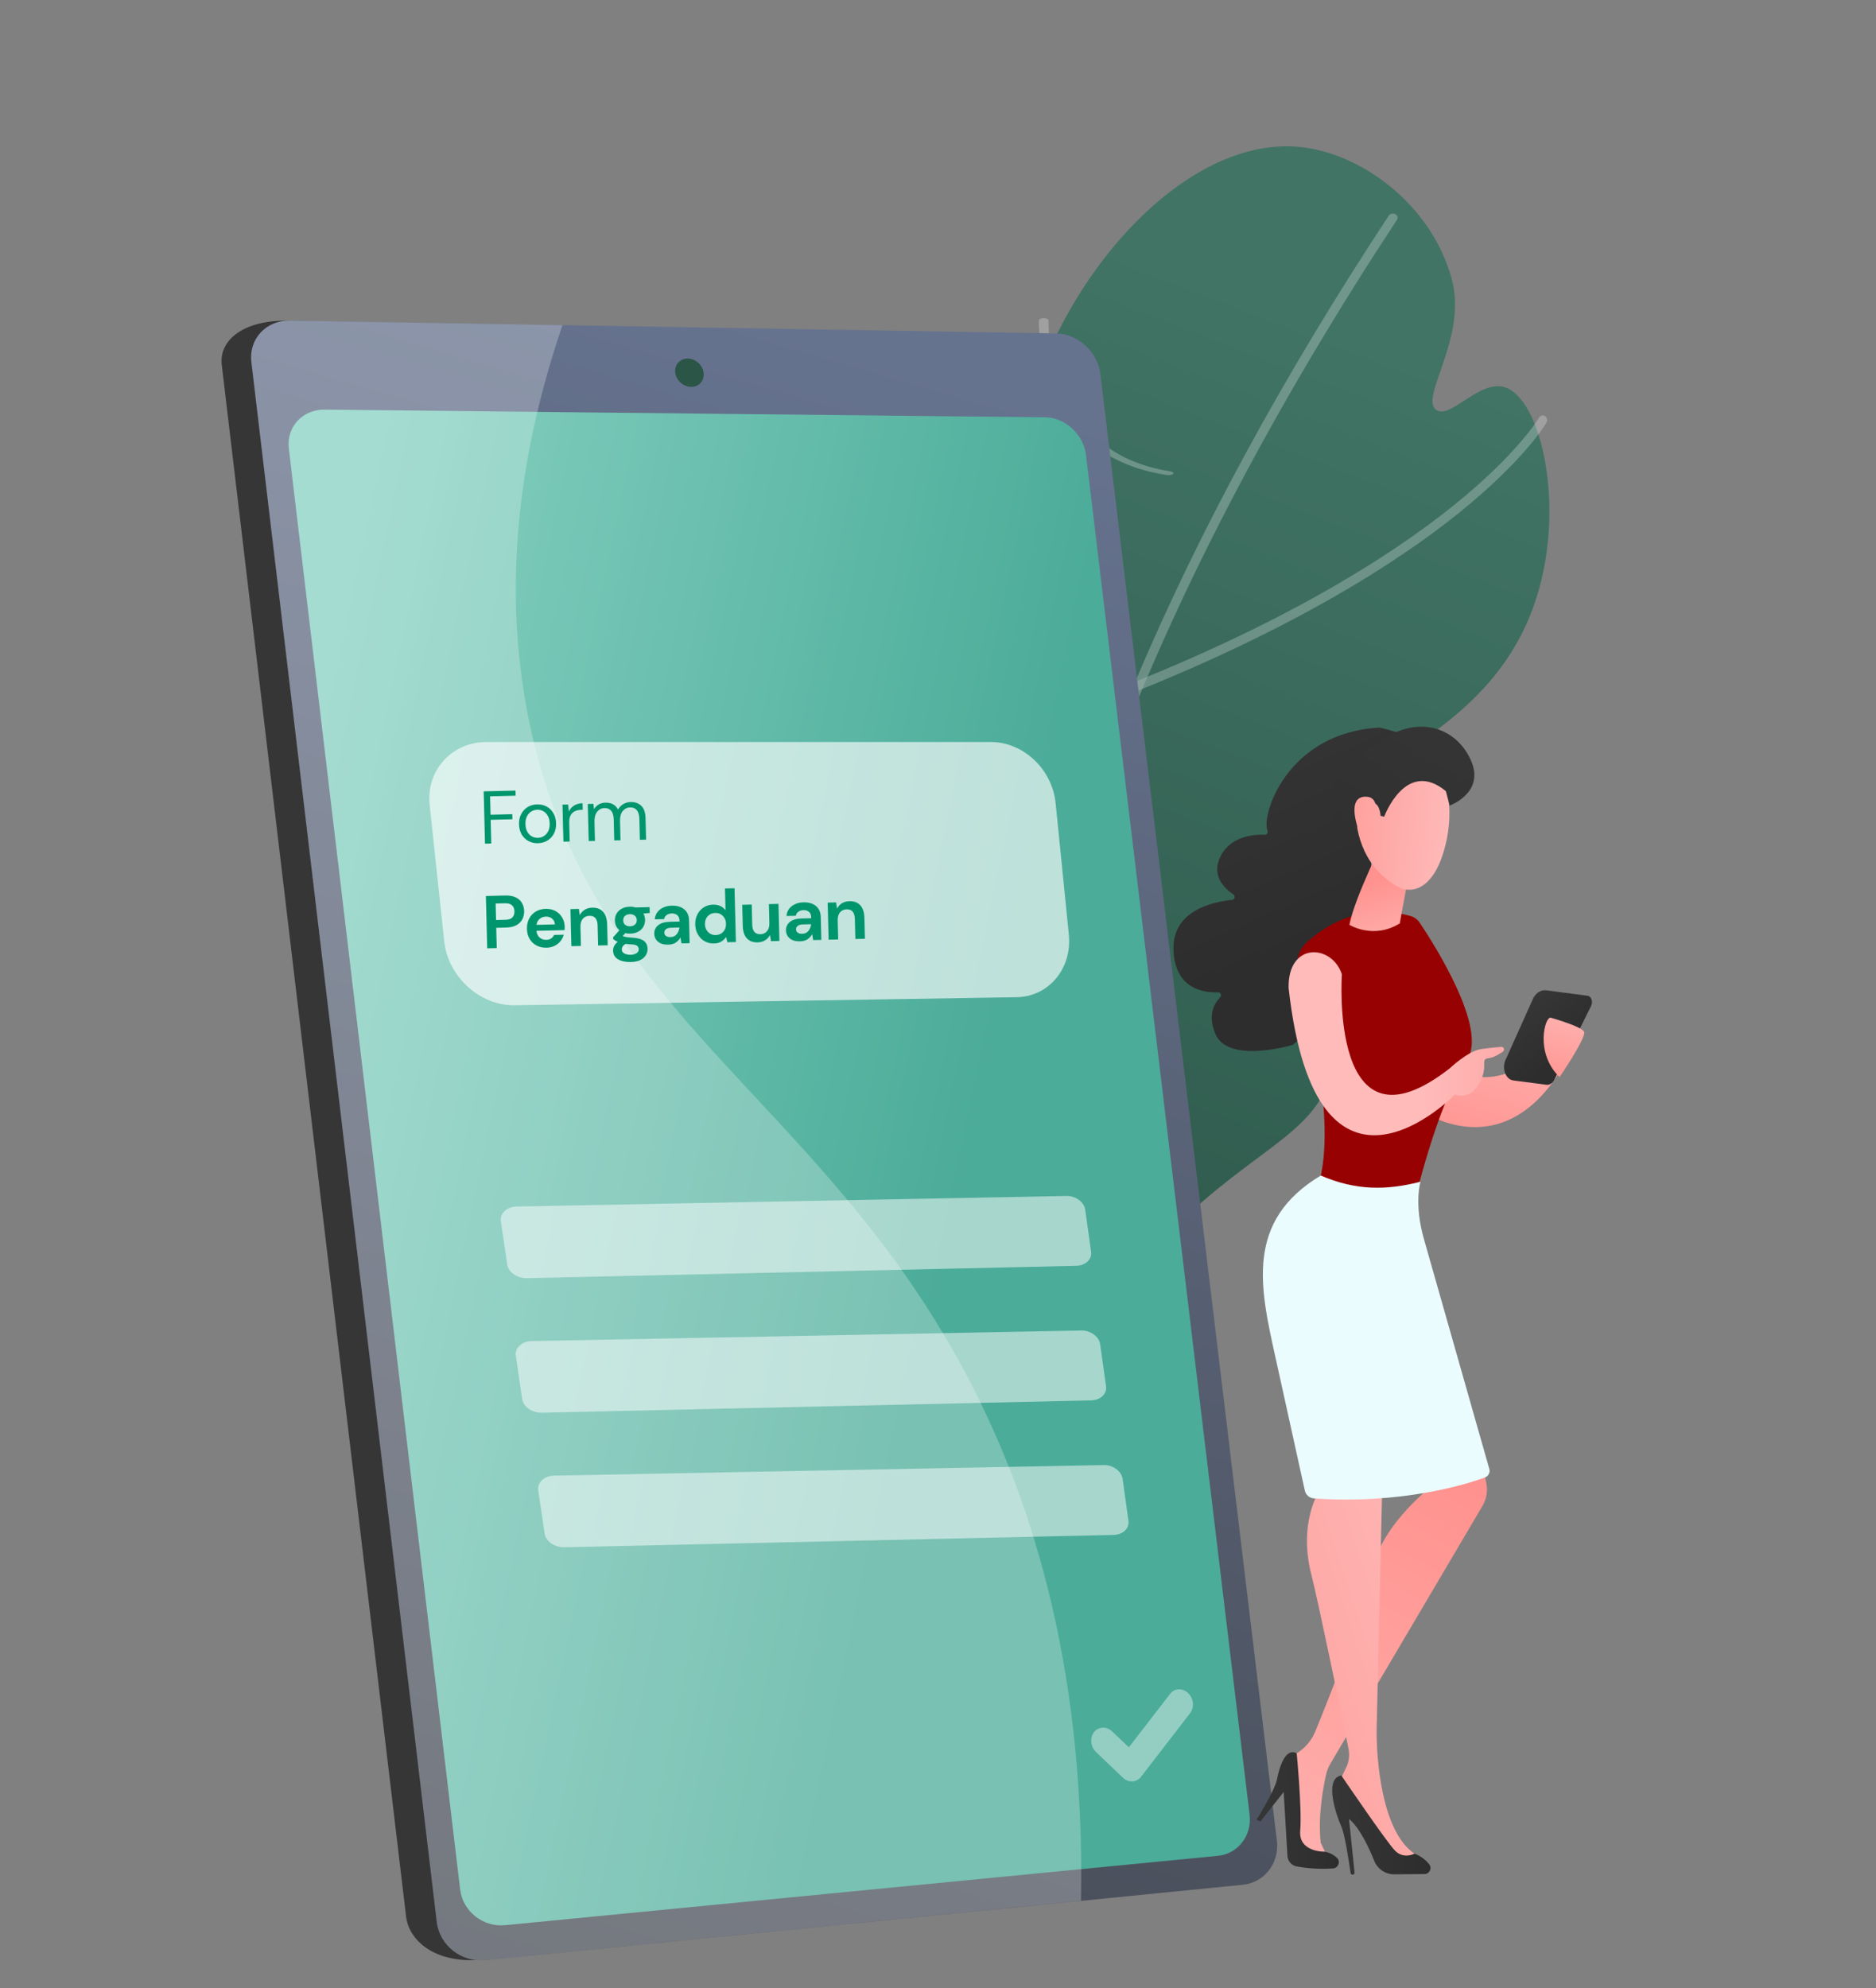 <svg width="251" height="266" viewBox="0 0 251 266" fill="none" xmlns="http://www.w3.org/2000/svg">
<rect x="0" y="0" width="251" height="266" fill="#808080" stroke="none"/>
<path d="M134.776 197.376C121.94 198.087 97.473 146.781 114.564 119.487C121.697 108.098 132.464 106.641 137.015 92.139C141.081 79.193 134.299 74.632 136.431 60.22C139.426 39.952 157.398 17.974 173.949 19.666C182.251 20.511 191.543 27.447 194.233 37.307C196.382 45.206 189.852 53.23 192.164 54.832C194.062 56.145 197.903 50.792 201.285 51.791C206.277 53.257 209.713 68.38 205.207 81.055C197.489 102.763 171.376 103.519 170.306 119.163C169.622 129.131 180.003 132.244 178.293 142.517C176.791 151.558 168.075 153.277 156.912 164.459C139.444 181.984 141.657 196.998 134.776 197.376Z" fill="url(#paint0_linear_5995_12230)"/>
<g opacity="0.5">
<path opacity="0.5" d="M137.854 208.55C137.594 208.612 137.308 208.534 137.146 208.332C137.003 208.153 137.003 207.927 137.111 207.756C137.111 207.422 136.86 206.332 136.564 205.087C134.907 198.069 130.509 179.434 134.88 149.773C140.38 112.471 157.515 71.792 185.811 28.849C185.99 28.584 186.376 28.491 186.68 28.646C186.985 28.802 187.092 29.137 186.913 29.401C156.512 75.534 123.316 143.423 137.809 204.862C138.463 207.64 138.58 208.145 138.033 208.472C137.979 208.503 137.917 208.534 137.854 208.55Z" fill="white"/>
<path opacity="0.5" d="M146.744 94.544C146.449 94.641 146.131 94.465 146.032 94.147C145.926 93.82 146.09 93.458 146.392 93.343C171.444 83.886 186.292 74.191 194.346 67.736C203.061 60.743 205.899 55.913 205.923 55.869C206.095 55.577 206.454 55.48 206.724 55.666C206.994 55.851 207.084 56.239 206.912 56.531C206.798 56.734 203.985 61.546 195.13 68.672C187.012 75.206 172.033 84.999 146.768 94.535C146.76 94.535 146.752 94.535 146.744 94.544Z" fill="white"/>
<path opacity="0.5" d="M156.524 63.56C156.399 63.575 156.255 63.575 156.13 63.553C148.653 62.418 143.498 58.57 140.818 52.12C138.836 47.364 138.998 42.876 139.007 42.831C139.016 42.686 139.302 42.567 139.661 42.571C140.011 42.575 140.298 42.694 140.289 42.843C140.28 43.017 139.742 60.498 156.578 63.054C156.91 63.106 157.08 63.259 156.963 63.397C156.874 63.479 156.721 63.538 156.524 63.56Z" fill="white"/>
<path opacity="0.5" d="M135.001 149.068C134.821 149.122 134.623 149.095 134.452 148.978C124.072 141.79 119.061 129.222 116.678 119.947C114.105 109.943 113.97 101.496 113.97 101.415C113.961 101.064 114.249 100.767 114.6 100.767C114.951 100.758 115.247 101.046 115.247 101.397C115.247 101.478 115.382 109.79 117.919 119.659C120.249 128.709 125.133 140.962 135.171 147.925C135.459 148.123 135.531 148.528 135.333 148.816C135.261 148.942 135.135 149.023 135.001 149.068Z" fill="white"/>
</g>
<path d="M142.817 50.366L166.303 245.637C166.654 248.561 164.639 251.188 161.815 251.466L63.976 262.208C57.985 262.577 54.702 259.518 54.333 256.405L29.669 48.801C29.3 45.706 32.242 42.899 38.259 42.899L136.988 44.977C139.849 45.031 142.466 47.451 142.817 50.366Z" fill="url(#paint1_linear_5995_12230)"/>
<path d="M147.224 50.025L170.845 246.276C171.196 249.218 169.172 251.854 166.339 252.142L64.902 262.236C61.718 262.55 58.803 260.247 58.434 257.126L33.635 48.442C33.267 45.329 35.605 42.828 38.816 42.882L141.368 44.609C144.238 44.663 146.864 47.101 147.224 50.025Z" fill="url(#paint2_linear_5995_12230)"/>
<path d="M145.3 60.847L167.193 242.803C167.526 245.556 165.628 248.012 162.975 248.273L67.574 257.557C64.615 257.845 61.907 255.695 61.565 252.78L38.646 60.01C38.304 57.113 40.472 54.765 43.458 54.801L139.831 55.827C142.511 55.854 144.967 58.112 145.3 60.847Z" fill="url(#paint3_linear_5995_12230)"/>
<path d="M94.145 49.885C94.271 50.929 93.524 51.766 92.472 51.757C91.419 51.748 90.466 50.884 90.34 49.84C90.214 48.797 90.969 47.96 92.022 47.969C93.065 47.987 94.019 48.842 94.145 49.885Z" fill="url(#paint4_linear_5995_12230)"/>
<g opacity="0.5">
<path opacity="0.5" d="M128.802 182.995C109.274 146.885 80.103 136.071 71.315 98.854C66.566 78.739 69.804 59.487 75.255 43.501L38.816 42.889C35.605 42.835 33.267 45.336 33.635 48.449L58.434 257.124C58.803 260.254 61.718 262.557 64.902 262.233L144.634 254.29C145.227 221.94 137.51 199.089 128.802 182.995Z" fill="white"/>
</g>
<g opacity="0.8">
<g opacity="0.8">
<path opacity="0.8" d="M145.197 161.834C145.051 160.82 143.924 159.973 142.676 159.999L69.126 161.414C67.805 161.441 66.859 162.358 67.017 163.389L67.865 169.172C68.023 170.212 69.211 171.024 70.519 170.998L143.985 169.347C145.233 169.32 146.13 168.473 145.984 167.468L145.197 161.834Z" fill="white"/>
<path opacity="0.8" d="M147.197 179.834C147.051 178.82 145.924 177.973 144.676 177.999L71.126 179.414C69.805 179.441 68.859 180.358 69.017 181.389L69.865 187.172C70.023 188.212 71.211 189.024 72.519 188.998L145.985 187.347C147.233 187.32 148.13 186.473 147.984 185.468L147.197 179.834Z" fill="white"/>
<path opacity="0.8" d="M150.197 197.834C150.051 196.82 148.924 195.973 147.676 195.999L74.126 197.414C72.805 197.441 71.859 198.358 72.017 199.389L72.865 205.172C73.023 206.212 74.211 207.024 75.519 206.998L148.985 205.347C150.233 205.32 151.13 204.473 150.984 203.468L150.197 197.834Z" fill="white"/>
<g opacity="0.8">
<path opacity="0.8" d="M151.502 238.32C151.061 238.338 150.611 238.176 150.233 237.816L146.653 234.406C145.907 233.696 145.781 232.499 146.374 231.734C146.968 230.97 148.057 230.925 148.803 231.636L151.034 233.759L156.566 226.598C157.15 225.833 158.23 225.797 158.967 226.508C159.705 227.218 159.831 228.406 159.246 229.171L152.653 237.717C152.356 238.095 151.933 238.293 151.502 238.32Z" fill="white"/>
</g>
</g>
<path opacity="0.8" d="M132.581 99.269H65.1C60.504 99.269 56.987 102.993 57.49 107.725L59.442 125.978C59.946 130.701 64.264 134.561 68.842 134.489L136.035 133.409C140.316 133.337 143.465 129.568 143.006 125.025L141.234 107.419C140.766 102.867 136.88 99.269 132.581 99.269Z" fill="white"/>
</g>
<path d="M184.553 97.34C172.116 98.036 168.706 109.157 169.585 111.131C169.699 111.394 169.495 111.681 169.21 111.672C167.753 111.615 164.612 111.844 163.26 114.647C162.072 117.122 163.765 118.818 165.018 119.67C165.32 119.875 165.214 120.351 164.848 120.383C162.251 120.646 156.741 121.826 157.009 127.21C157.262 132.233 160.908 132.831 162.976 132.757C163.326 132.749 163.505 133.167 163.26 133.421C162.414 134.282 161.567 135.847 162.609 138.314C164.245 142.181 172.026 140.051 172.93 139.789C172.987 139.772 173.036 139.739 173.084 139.698L184.032 129.594C184.113 129.512 184.162 129.406 184.154 129.283L183.356 113.934C183.348 113.811 183.283 113.696 183.185 113.631L188.752 100.101C191.626 98.971 184.699 97.332 184.553 97.34Z" fill="url(#paint5_linear_5995_12230)"/>
<path d="M207.448 139.494C207.448 139.494 199.887 148.614 192.269 141.206L189.33 148.074C189.33 148.074 200.449 156.744 208.881 143.099L207.448 139.494Z" fill="url(#paint6_linear_5995_12230)"/>
<path d="M188.777 122.564C186.677 121.933 180.564 120.761 174.753 126.161C173.768 127.079 173.361 128.472 173.719 129.775C175.282 135.561 179.4 152.663 175.787 160.063C175.787 160.063 182.152 167.127 189.094 161.432C189.094 161.432 192.212 147.763 196.289 141.756C199.105 137.61 191.796 126.194 189.949 123.441C189.664 123.023 189.257 122.712 188.777 122.564Z" fill="#980101"/>
<path d="M185.521 111.533C185.521 111.533 181.289 119.883 180.54 123.718C180.54 123.718 183.739 125.734 187.287 123.53C187.287 123.53 188.777 114.819 189.477 113.319L185.521 111.533Z" fill="url(#paint7_linear_5995_12230)"/>
<path d="M197.201 190.137C197.177 190.76 198.259 195.685 198.845 198.307C199.081 199.364 198.919 200.471 198.381 201.413L177.984 235.978C177.74 236.396 177.561 236.847 177.447 237.322C177.073 238.945 176.299 242.919 176.706 246.533L177.765 248.738L173.198 247.697L172.205 235.356L173.5 234.561C174.615 233.872 175.486 232.848 175.982 231.635C177.83 227.12 182.404 215.639 183.592 210.042C184.935 203.683 191.951 198.512 191.951 198.512L190.722 195.578L197.201 190.137Z" fill="url(#paint8_linear_5995_12230)"/>
<path d="M168.12 243.452C168.12 243.452 170.586 239.519 170.871 237.986C171.164 236.454 171.969 233.75 173.491 234.561C173.491 234.561 174.208 242.002 173.963 244.911C173.719 247.82 177.227 247.722 177.227 247.722C177.227 247.722 178.196 247.861 178.904 248.574C179.392 249.066 179.042 249.918 178.35 249.967C177.203 250.041 175.38 250.057 173.459 249.689C172.791 249.557 172.295 248.984 172.254 248.295L171.75 239.732L168.64 243.682L168.12 243.452Z" fill="url(#paint9_linear_5995_12230)"/>
<path d="M185.008 195.645C185.008 195.645 184.292 226.564 184.195 230.956C184.097 235.349 184.886 245.084 189.257 247.993L187.353 249.411C187.353 249.411 184.976 247.379 182.648 243.462C180.035 239.061 179.246 238.258 179.246 238.258L180.109 236.471C180.491 235.693 180.597 234.808 180.426 233.956C179.482 229.35 176.332 214.034 175.469 210.74C174.452 206.847 174.379 201.644 177.911 197.292C181.452 192.941 185.008 195.645 185.008 195.645Z" fill="url(#paint10_linear_5995_12230)"/>
<path d="M180.971 250.802C180.833 250.802 180.719 250.704 180.703 250.573C180.556 249.54 179.954 245.41 179.457 244.337C178.888 243.108 177.032 237.953 179.457 237.519C179.457 237.519 185.48 246.385 186.636 247.574C187.792 248.77 189.249 247.992 189.249 247.992C189.249 247.992 190.372 248.328 191.227 249.417C191.634 249.942 191.251 250.704 190.6 250.712L186.539 250.753C185.358 250.761 184.3 250.04 183.861 248.942C183.145 247.148 181.915 244.509 180.491 243.345L181.232 250.507C181.256 250.663 181.134 250.802 180.971 250.802Z" fill="url(#paint11_linear_5995_12230)"/>
<path d="M190.055 158.095C190.055 158.095 189.143 161.028 190.543 165.863L199.26 196.511C199.399 196.995 199.138 197.495 198.674 197.667C196.07 198.609 187.499 201.272 175.795 200.461C175.209 200.42 174.712 200.002 174.582 199.42C173.809 195.93 171.18 184.006 170.643 181.556C168.575 172.222 166.581 163.347 176.715 157.267C181.386 159.275 185.432 159.275 190.055 158.095Z" fill="#EBFCFF"/>
<path d="M179.539 130.348C179.539 130.348 177.781 155.587 193.986 142.91C193.986 142.91 196.379 140.632 198.105 140.362C199.032 140.214 200.082 140.116 200.856 140.05C201.206 140.026 201.368 140.476 201.083 140.681C200.53 141.074 199.797 141.501 199.163 141.566C197.942 141.697 199.244 142.599 197.909 144.951C196.582 147.311 194.678 146.417 194.678 146.417C194.678 146.417 176.12 165.552 172.409 132.175C172.287 125.972 178.22 126.299 179.539 130.348Z" fill="url(#paint12_linear_5995_12230)"/>
<path d="M212.421 133.218L206.911 132.489C206.252 132.382 205.576 132.767 205.169 133.48L201.547 141.552C200.864 142.757 201.352 144.355 202.451 144.543L206.879 145.117C207.302 145.19 207.733 144.92 207.977 144.437L212.877 134.586C213.162 134.013 212.926 133.3 212.421 133.218Z" fill="url(#paint13_linear_5995_12230)"/>
<path d="M208.661 144.099C208.661 144.099 212.364 138.666 211.933 138.002C211.501 137.33 208.254 136.38 207.489 136.15C206.732 135.921 205.299 140.846 208.661 144.099Z" fill="url(#paint14_linear_5995_12230)"/>
<path d="M193.009 103.986C193.009 103.986 194.841 107.583 193.327 113.328C191.821 119.073 188.793 119.761 186.775 118.499C184.748 117.237 182.086 114.91 181.443 109.837C180.809 104.756 190.519 99.446 193.009 103.986Z" fill="url(#paint15_linear_5995_12230)"/>
<path d="M185.196 109.255C185.196 109.255 188.085 101.421 193.449 105.838L193.962 107.772C193.962 107.772 198.691 106.075 196.827 101.781C194.963 97.487 190.12 95.644 185.147 98.831C180.174 102.019 177.52 104.723 178.057 108.706C178.595 112.689 181.484 111.132 181.484 111.132C181.484 111.132 181.867 108.149 183.234 107.534C184.601 106.919 184.715 109.148 184.715 109.148L185.196 109.255Z" fill="url(#paint16_linear_5995_12230)"/>
<path d="M183.657 110.582C183.657 110.582 185.163 106.566 182.697 106.583C180.223 106.599 181.476 110.442 182.062 111.836L183.657 110.582Z" fill="url(#paint17_linear_5995_12230)"/>
<path d="M64.891 112.869L64.715 105.871L68.973 105.764L68.991 106.453L65.572 106.54L65.634 108.999L68.543 108.925L68.56 109.605L65.651 109.679L65.731 112.848L64.891 112.869ZM71.979 112.81C71.512 112.822 71.09 112.726 70.711 112.522C70.332 112.318 70.028 112.026 69.799 111.645C69.576 111.257 69.457 110.8 69.444 110.273C69.431 109.747 69.529 109.287 69.74 108.895C69.95 108.497 70.238 108.186 70.606 107.963C70.981 107.74 71.401 107.623 71.868 107.611C72.334 107.6 72.757 107.696 73.135 107.899C73.514 108.103 73.815 108.399 74.038 108.787C74.268 109.168 74.389 109.622 74.403 110.148C74.416 110.675 74.317 111.137 74.107 111.536C73.897 111.928 73.605 112.236 73.23 112.459C72.862 112.681 72.445 112.798 71.979 112.81ZM71.961 112.09C72.247 112.083 72.512 112.006 72.755 111.86C72.998 111.714 73.193 111.499 73.339 111.215C73.485 110.932 73.553 110.583 73.543 110.17C73.532 109.757 73.447 109.412 73.287 109.136C73.133 108.86 72.931 108.655 72.681 108.521C72.431 108.387 72.166 108.324 71.886 108.331C71.599 108.338 71.335 108.415 71.091 108.561C70.848 108.707 70.654 108.922 70.507 109.206C70.361 109.49 70.293 109.838 70.304 110.252C70.314 110.665 70.4 111.009 70.56 111.285C70.72 111.561 70.922 111.766 71.166 111.9C71.416 112.034 71.681 112.097 71.961 112.09ZM75.383 112.604L75.258 107.646L76.017 107.627L76.111 108.575C76.256 108.244 76.483 107.978 76.791 107.777C77.1 107.576 77.484 107.47 77.944 107.458L77.966 108.338L77.736 108.344C77.443 108.351 77.174 108.411 76.93 108.524C76.686 108.63 76.494 108.808 76.354 109.059C76.213 109.309 76.148 109.651 76.159 110.084L76.222 112.583L75.383 112.604ZM78.764 112.519L78.639 107.561L79.399 107.542L79.477 108.26C79.631 107.989 79.839 107.777 80.102 107.624C80.364 107.471 80.662 107.39 80.996 107.381C81.389 107.371 81.728 107.443 82.011 107.596C82.302 107.749 82.528 107.986 82.69 108.309C82.855 108.005 83.086 107.762 83.382 107.581C83.684 107.4 84.011 107.305 84.365 107.296C84.958 107.281 85.436 107.45 85.798 107.8C86.16 108.145 86.35 108.687 86.369 109.427L86.442 112.326L85.612 112.347L85.541 109.538C85.528 109.024 85.415 108.64 85.202 108.386C84.989 108.131 84.689 108.008 84.303 108.018C83.903 108.028 83.574 108.193 83.315 108.513C83.063 108.826 82.944 109.27 82.958 109.843L83.023 112.412L82.183 112.433L82.112 109.624C82.1 109.111 81.987 108.727 81.773 108.472C81.56 108.217 81.26 108.095 80.874 108.105C80.481 108.115 80.155 108.279 79.896 108.599C79.644 108.913 79.525 109.356 79.539 109.929L79.604 112.498L78.764 112.519ZM65.184 126.866L65.007 119.868L67.597 119.803C68.156 119.789 68.622 119.87 68.993 120.048C69.364 120.225 69.644 120.475 69.832 120.797C70.02 121.119 70.12 121.483 70.13 121.89C70.14 122.276 70.062 122.635 69.897 122.966C69.732 123.29 69.468 123.557 69.107 123.766C68.745 123.968 68.278 124.077 67.705 124.091L66.395 124.124L66.463 126.834L65.184 126.866ZM66.369 123.085L67.598 123.054C68.045 123.042 68.362 122.938 68.551 122.74C68.746 122.535 68.839 122.262 68.83 121.922C68.822 121.576 68.715 121.308 68.51 121.12C68.312 120.925 67.989 120.833 67.543 120.844L66.313 120.875L66.369 123.085ZM73.135 126.785C72.635 126.798 72.189 126.703 71.797 126.499C71.405 126.296 71.094 126.003 70.865 125.622C70.635 125.241 70.514 124.798 70.501 124.291C70.488 123.778 70.583 123.319 70.786 122.913C70.996 122.508 71.288 122.191 71.662 121.961C72.043 121.725 72.494 121.6 73.013 121.587C73.5 121.575 73.933 121.67 74.311 121.874C74.69 122.078 74.987 122.364 75.203 122.732C75.426 123.093 75.543 123.5 75.554 123.954C75.556 124.027 75.554 124.104 75.55 124.184C75.552 124.264 75.55 124.347 75.546 124.434L71.777 124.529C71.814 124.915 71.955 125.215 72.2 125.429C72.452 125.642 72.751 125.745 73.098 125.736C73.358 125.73 73.573 125.667 73.744 125.55C73.921 125.425 74.05 125.269 74.132 125.08L75.431 125.047C75.346 125.363 75.197 125.653 74.983 125.919C74.776 126.177 74.515 126.384 74.199 126.539C73.889 126.693 73.534 126.775 73.135 126.785ZM73.04 122.627C72.727 122.634 72.452 122.731 72.217 122.917C71.981 123.097 71.835 123.367 71.777 123.729L74.246 123.666C74.218 123.34 74.092 123.084 73.867 122.896C73.642 122.708 73.366 122.618 73.04 122.627ZM76.447 126.582L76.322 121.624L77.452 121.595L77.573 122.432C77.719 122.135 77.933 121.896 78.215 121.716C78.504 121.535 78.845 121.44 79.238 121.43C79.851 121.415 80.333 121.596 80.682 121.974C81.032 122.352 81.216 122.914 81.235 123.66L81.305 126.46L80.026 126.492L79.958 123.813C79.948 123.386 79.853 123.062 79.674 122.84C79.495 122.617 79.222 122.511 78.855 122.52C78.496 122.529 78.202 122.663 77.975 122.922C77.755 123.181 77.651 123.537 77.662 123.991L77.727 126.55L76.447 126.582ZM84.341 124.903C84.101 124.909 83.877 124.888 83.669 124.84L83.309 125.219C83.424 125.276 83.578 125.322 83.772 125.357C83.967 125.392 84.281 125.424 84.715 125.453C85.376 125.497 85.86 125.641 86.167 125.887C86.473 126.133 86.632 126.479 86.643 126.925C86.65 127.219 86.577 127.497 86.424 127.761C86.271 128.032 86.029 128.251 85.7 128.419C85.371 128.595 84.947 128.689 84.427 128.702C83.721 128.719 83.147 128.601 82.707 128.345C82.268 128.096 82.041 127.708 82.028 127.182C82.017 126.735 82.224 126.343 82.648 126.006C82.514 125.949 82.395 125.889 82.294 125.824C82.199 125.76 82.114 125.692 82.038 125.621L82.033 125.391L82.879 124.449C82.484 124.119 82.28 123.687 82.266 123.154C82.258 122.821 82.33 122.516 82.484 122.239C82.643 121.961 82.871 121.739 83.167 121.571C83.463 121.404 83.824 121.315 84.251 121.304C84.53 121.297 84.791 121.33 85.033 121.404L86.913 121.357L86.932 122.136L86.084 122.218C86.224 122.468 86.297 122.746 86.305 123.053C86.314 123.386 86.241 123.691 86.088 123.968C85.935 124.246 85.707 124.468 85.405 124.636C85.109 124.803 84.754 124.892 84.341 124.903ZM84.317 123.923C84.576 123.916 84.788 123.841 84.951 123.697C85.121 123.553 85.202 123.35 85.196 123.091C85.189 122.831 85.098 122.633 84.921 122.497C84.751 122.361 84.536 122.297 84.276 122.303C84.002 122.31 83.784 122.386 83.621 122.53C83.458 122.674 83.38 122.876 83.386 123.136C83.393 123.396 83.481 123.594 83.651 123.73C83.822 123.865 84.043 123.93 84.317 123.923ZM83.194 127.022C83.2 127.269 83.318 127.449 83.548 127.563C83.784 127.684 84.069 127.74 84.403 127.732C84.722 127.724 84.981 127.651 85.177 127.512C85.374 127.381 85.469 127.205 85.464 126.985C85.46 126.805 85.389 126.657 85.253 126.54C85.123 126.423 84.865 126.357 84.477 126.34C84.204 126.327 83.95 126.303 83.715 126.269C83.525 126.38 83.388 126.5 83.304 126.629C83.228 126.758 83.191 126.889 83.194 127.022ZM89.433 126.375C89.007 126.386 88.655 126.328 88.379 126.201C88.102 126.068 87.894 125.89 87.755 125.667C87.616 125.444 87.543 125.195 87.536 124.922C87.525 124.462 87.695 124.085 88.048 123.789C88.4 123.493 88.937 123.336 89.656 123.318L90.916 123.286L90.913 123.167C90.904 122.827 90.801 122.579 90.604 122.424C90.407 122.269 90.165 122.195 89.878 122.202C89.618 122.209 89.393 122.278 89.203 122.409C89.013 122.534 88.898 122.717 88.857 122.958L87.607 122.99C87.632 122.629 87.744 122.313 87.944 122.041C88.15 121.769 88.418 121.559 88.748 121.411C89.078 121.255 89.449 121.173 89.862 121.162C90.569 121.145 91.129 121.307 91.545 121.65C91.96 121.993 92.176 122.488 92.192 123.134L92.269 126.183L91.18 126.211L91.04 125.414C90.9 125.684 90.699 125.909 90.436 126.089C90.181 126.269 89.846 126.364 89.433 126.375ZM89.698 125.368C90.064 125.359 90.345 125.232 90.539 124.987C90.739 124.741 90.862 124.442 90.906 124.087L89.816 124.114C89.477 124.123 89.235 124.192 89.091 124.323C88.948 124.446 88.878 124.598 88.883 124.778C88.888 124.971 88.965 125.12 89.114 125.222C89.263 125.325 89.458 125.374 89.698 125.368ZM95.523 126.221C95.056 126.233 94.637 126.13 94.265 125.913C93.892 125.696 93.595 125.393 93.371 125.005C93.148 124.617 93.03 124.174 93.018 123.674C93.005 123.174 93.101 122.728 93.304 122.336C93.508 121.937 93.79 121.624 94.151 121.394C94.512 121.159 94.925 121.035 95.392 121.023C95.765 121.014 96.093 121.075 96.377 121.208C96.66 121.341 96.892 121.532 97.071 121.781L96.998 118.862L98.278 118.83L98.459 126.027L97.319 126.056L97.161 125.35C97.007 125.574 96.799 125.772 96.536 125.946C96.281 126.119 95.943 126.211 95.523 126.221ZM95.764 125.095C96.178 125.085 96.511 124.939 96.764 124.66C97.023 124.373 97.148 124.013 97.137 123.58C97.126 123.147 96.984 122.797 96.71 122.53C96.443 122.257 96.103 122.125 95.69 122.136C95.283 122.146 94.95 122.291 94.691 122.571C94.431 122.851 94.306 123.208 94.317 123.641C94.328 124.074 94.471 124.427 94.744 124.701C95.018 124.974 95.358 125.105 95.764 125.095ZM101.374 126.074C100.755 126.09 100.27 125.908 99.92 125.53C99.577 125.152 99.396 124.59 99.378 123.844L99.307 121.044L100.577 121.012L100.644 123.692C100.655 124.118 100.75 124.443 100.929 124.665C101.108 124.887 101.384 124.993 101.757 124.984C102.11 124.975 102.397 124.841 102.617 124.582C102.844 124.323 102.952 123.967 102.94 123.514L102.876 120.955L104.155 120.922L104.28 125.881L103.151 125.909L103.03 125.072C102.884 125.369 102.666 125.608 102.378 125.789C102.095 125.969 101.761 126.064 101.374 126.074ZM107.057 125.931C106.63 125.942 106.278 125.884 106.002 125.757C105.725 125.624 105.517 125.446 105.378 125.223C105.239 125 105.166 124.751 105.159 124.478C105.148 124.018 105.318 123.641 105.671 123.345C106.024 123.049 106.56 122.892 107.28 122.874L108.539 122.842L108.536 122.723C108.528 122.383 108.425 122.135 108.227 121.98C108.03 121.825 107.788 121.751 107.502 121.758C107.242 121.765 107.017 121.834 106.827 121.965C106.636 122.09 106.521 122.273 106.48 122.514L105.231 122.546C105.255 122.185 105.367 121.869 105.567 121.597C105.773 121.325 106.042 121.115 106.371 120.966C106.701 120.811 107.072 120.729 107.485 120.718C108.192 120.701 108.753 120.863 109.168 121.206C109.584 121.549 109.8 122.044 109.816 122.69L109.893 125.739L108.803 125.767L108.663 124.97C108.523 125.24 108.322 125.465 108.06 125.645C107.804 125.825 107.47 125.92 107.057 125.931ZM107.321 124.924C107.688 124.915 107.968 124.787 108.162 124.543C108.362 124.297 108.485 123.998 108.529 123.643L107.44 123.67C107.1 123.679 106.858 123.748 106.715 123.879C106.571 124.002 106.502 124.154 106.506 124.334C106.511 124.527 106.588 124.676 106.737 124.778C106.887 124.881 107.081 124.93 107.321 124.924ZM110.864 125.715L110.739 120.756L111.869 120.728L111.99 121.565C112.136 121.268 112.35 121.029 112.632 120.849C112.921 120.668 113.262 120.573 113.655 120.563C114.268 120.547 114.749 120.729 115.099 121.107C115.449 121.485 115.633 122.047 115.652 122.793L115.722 125.592L114.443 125.625L114.375 122.946C114.364 122.519 114.27 122.195 114.091 121.972C113.912 121.75 113.639 121.644 113.272 121.653C112.912 121.662 112.619 121.796 112.392 122.055C112.172 122.314 112.068 122.67 112.079 123.123L112.143 125.683L110.864 125.715Z" fill="#00966D"/>
<defs>
<linearGradient id="paint0_linear_5995_12230" x1="180.383" y1="44.298" x2="121.808" y2="195.722" gradientUnits="userSpaceOnUse">
<stop stop-color="#417465"/>
<stop offset="1" stop-color="#2A5446"/>
</linearGradient>
<linearGradient id="paint1_linear_5995_12230" x1="96.778" y1="147.52" x2="58.22" y2="151.726" gradientUnits="userSpaceOnUse">
<stop stop-color="#66738F"/>
<stop offset="0.996" stop-color="#363636"/>
</linearGradient>
<linearGradient id="paint2_linear_5995_12230" x1="130.751" y1="50.315" x2="35.386" y2="374.936" gradientUnits="userSpaceOnUse">
<stop stop-color="#66738F"/>
<stop offset="0.996" stop-color="#363636"/>
</linearGradient>
<linearGradient id="paint3_linear_5995_12230" x1="32.29" y1="141.757" x2="128.148" y2="161.903" gradientUnits="userSpaceOnUse">
<stop offset="0.004" stop-color="#86D0C1"/>
<stop offset="1" stop-color="#4BAC99"/>
</linearGradient>
<linearGradient id="paint4_linear_5995_12230" x1="95.024" y1="42.315" x2="-17.055" y2="345.822" gradientUnits="userSpaceOnUse">
<stop stop-color="#2A5446"/>
<stop offset="1" stop-color="#417465"/>
</linearGradient>
<linearGradient id="paint5_linear_5995_12230" x1="163.734" y1="92.09" x2="178.249" y2="125.08" gradientUnits="userSpaceOnUse">
<stop stop-color="#363636"/>
<stop offset="1" stop-color="#2D2D2D"/>
</linearGradient>
<linearGradient id="paint6_linear_5995_12230" x1="203.308" y1="129.947" x2="196.493" y2="154.992" gradientUnits="userSpaceOnUse">
<stop stop-color="#FEBBBA"/>
<stop offset="1" stop-color="#FF928E"/>
</linearGradient>
<linearGradient id="paint7_linear_5995_12230" x1="188.174" y1="129.162" x2="184.677" y2="117.556" gradientUnits="userSpaceOnUse">
<stop stop-color="#FEBBBA"/>
<stop offset="1" stop-color="#FF928E"/>
</linearGradient>
<linearGradient id="paint8_linear_5995_12230" x1="160.163" y1="265.91" x2="197.397" y2="199.159" gradientUnits="userSpaceOnUse">
<stop stop-color="#FEBBBA"/>
<stop offset="1" stop-color="#FF928E"/>
</linearGradient>
<linearGradient id="paint9_linear_5995_12230" x1="168.111" y1="242.283" x2="179.066" y2="242.179" gradientUnits="userSpaceOnUse">
<stop stop-color="#363636"/>
<stop offset="1" stop-color="#2D2D2D"/>
</linearGradient>
<linearGradient id="paint10_linear_5995_12230" x1="202.17" y1="216.231" x2="146.217" y2="234.586" gradientUnits="userSpaceOnUse">
<stop stop-color="#FEBBBA"/>
<stop offset="1" stop-color="#FF928E"/>
</linearGradient>
<linearGradient id="paint11_linear_5995_12230" x1="178.286" y1="244.177" x2="191.345" y2="244.054" gradientUnits="userSpaceOnUse">
<stop stop-color="#363636"/>
<stop offset="1" stop-color="#2D2D2D"/>
</linearGradient>
<linearGradient id="paint12_linear_5995_12230" x1="190.373" y1="139.641" x2="219.19" y2="139.641" gradientUnits="userSpaceOnUse">
<stop stop-color="#FEBBBA"/>
<stop offset="1" stop-color="#FF928E"/>
</linearGradient>
<linearGradient id="paint13_linear_5995_12230" x1="204.803" y1="134.013" x2="210.056" y2="140.021" gradientUnits="userSpaceOnUse">
<stop stop-color="#363636"/>
<stop offset="1" stop-color="#2D2D2D"/>
</linearGradient>
<linearGradient id="paint14_linear_5995_12230" x1="210.743" y1="132.598" x2="207.152" y2="145.796" gradientUnits="userSpaceOnUse">
<stop stop-color="#FEBBBA"/>
<stop offset="1" stop-color="#FF928E"/>
</linearGradient>
<linearGradient id="paint15_linear_5995_12230" x1="194.722" y1="111.208" x2="173.133" y2="109.024" gradientUnits="userSpaceOnUse">
<stop stop-color="#FEBBBA"/>
<stop offset="1" stop-color="#FF928E"/>
</linearGradient>
<linearGradient id="paint16_linear_5995_12230" x1="194.924" y1="92.213" x2="177.245" y2="123.599" gradientUnits="userSpaceOnUse">
<stop stop-color="#363636"/>
<stop offset="1" stop-color="#2D2D2D"/>
</linearGradient>
<linearGradient id="paint17_linear_5995_12230" x1="194.532" y1="110.448" x2="172.944" y2="108.264" gradientUnits="userSpaceOnUse">
<stop stop-color="#FEBBBA"/>
<stop offset="1" stop-color="#FF928E"/>
</linearGradient>
</defs>
</svg>
